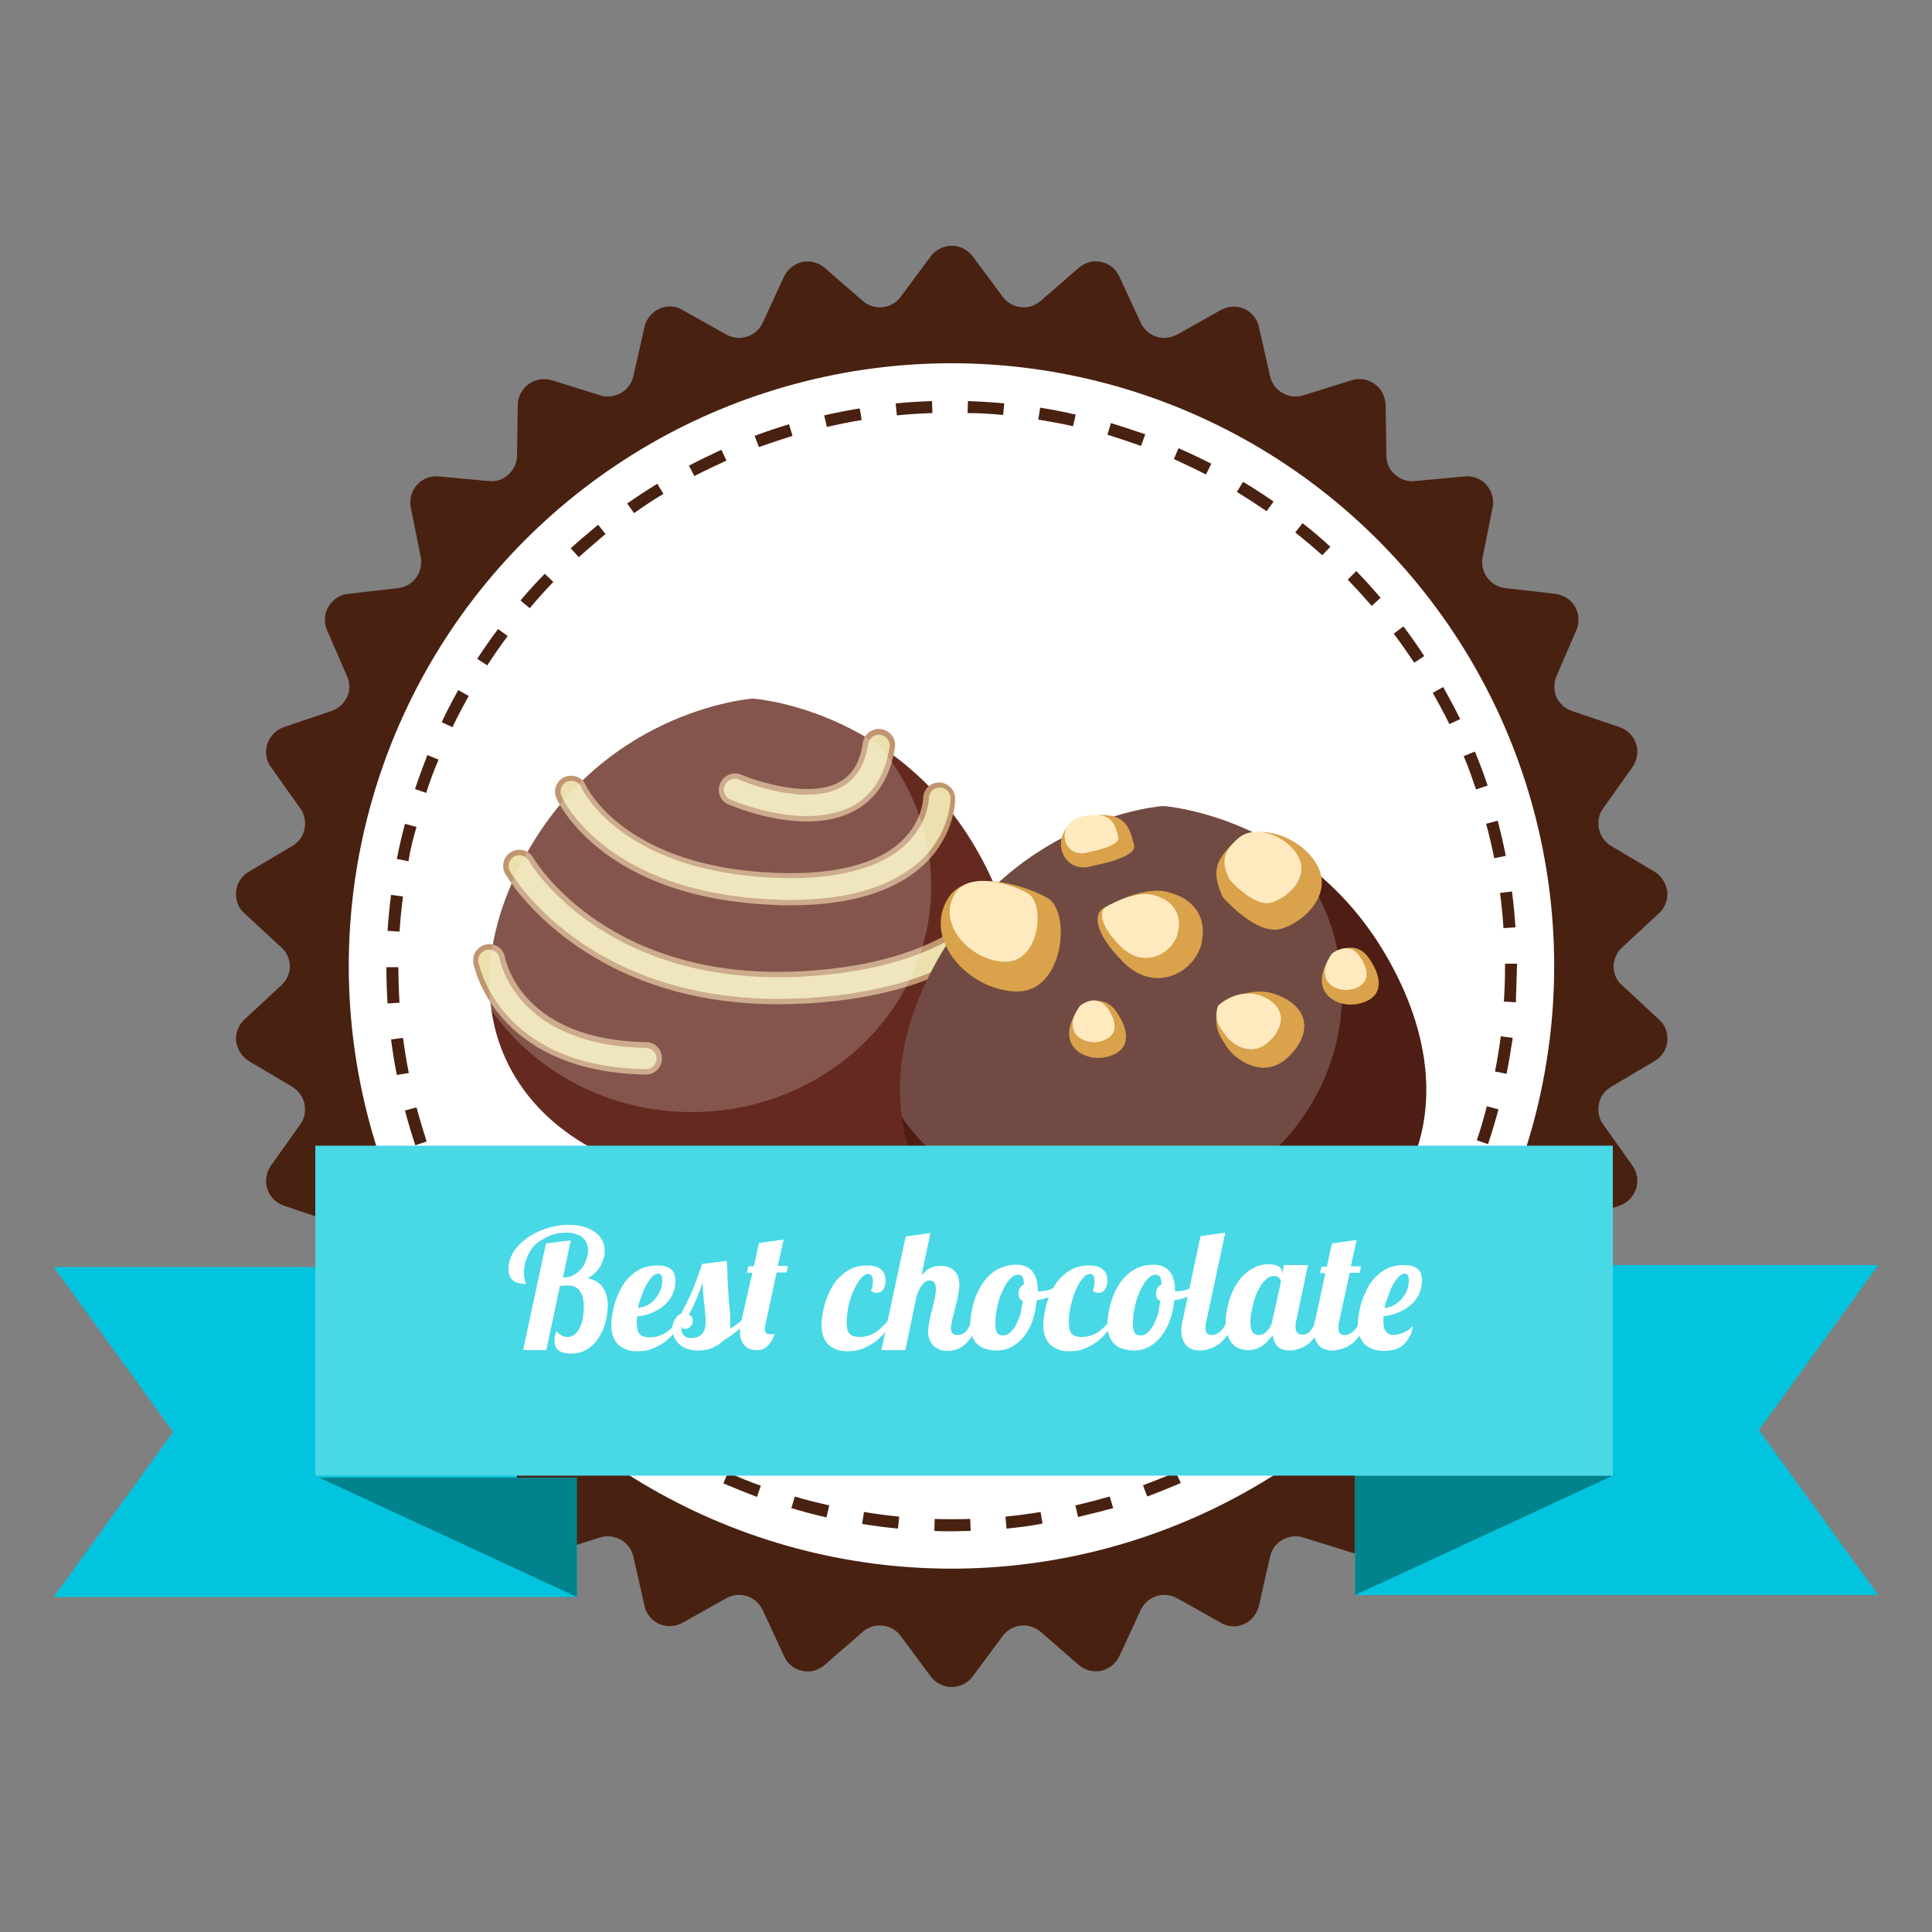 <?xml version="1.0" encoding="utf-8"?>
<!-- Generator: Adobe Illustrator 23.0.3, SVG Export Plug-In . SVG Version: 6.00 Build 0)  -->
<svg version="1.1" id="Layer_1" xmlns="http://www.w3.org/2000/svg" xmlns:xlink="http://www.w3.org/1999/xlink" x="0px" y="0px"
	 viewBox="0 0 500 500" style="enable-background:new 0 0 500 500;" xml:space="preserve">
<rect x="0" y="0" width="500" height="500" fill="#808080" stroke="none"/>
<style type="text/css">
	.st0{fill:#44CEE3;}
	.st1{fill:#FFFFFF;}
	.st2{fill:#F4628F;}
	.st3{fill:#E8EC3A;}
	.st4{fill:#97BB02;}
	.st5{opacity:0.2;}
	.st6{opacity:0.5;}
	.st7{fill:#9470D0;}
	.st8{fill:#F23D7A;}
	.st9{fill:#DA1160;}
	.st10{fill:#B2B1B1;}
	.st11{fill:#E2E1DE;}
	.st12{fill:#6332BA;}
	.st13{fill:#5420AE;}
	.st14{fill:#FFC300;}
	.st15{fill:#DDA507;}
	.st16{fill:#49D8E5;}
	.st17{fill:#64095D;}
	.st18{fill:#490748;}
	.st19{fill:#EA0446;}
	.st20{fill:#EEF443;}
	.st21{fill:#03C4DE;}
	.st22{fill:#492111;}
	.st23{fill:#00838C;}
	.st24{fill:#652A1F;}
	.st25{fill:#C09670;}
	.st26{fill:#EBE0AE;}
	.st27{fill:#4E1E14;}
	.st28{fill:#D9A24B;}
	.st29{fill:#FFEAC0;}
	.st30{fill:#CB2519;}
	.st31{fill:#43CEE3;}
	.st32{fill:#00B8D2;}
	.st33{fill:#FFBD17;}
	.st34{fill:#FFD901;}
	.st35{fill:#5E0084;}
	.st36{fill:#F978A3;}
	.st37{fill:#EC115F;}
	.st38{fill:#FF9900;}
	.st39{fill:#EDB107;}
	.st40{fill:#B90615;}
	.st41{fill:#E1E5D8;}
	.st42{fill:#DD3107;}
	.st43{fill:#CDD905;}
	.st44{fill:#B2B212;}
	.st45{fill:#EB024D;}
</style>
<g>
	<g>
		<polygon class="st21" points="13.9,413.3 149.3,413.3 149.3,327.9 13.9,327.9 44.8,370.6 		"/>
	</g>
	<g>
		<path class="st22" d="M240.9,66.3c1.3-1.7,3.3-2.7,5.4-2.7c2.1,0,4.1,1,5.4,2.7l7.8,10.5c1.1,1.5,2.8,2.5,4.7,2.7
			c1.9,0.2,3.7-0.4,5.1-1.6l9.9-8.6c1.6-1.4,3.8-2,5.8-1.5c2.1,0.4,3.8,1.8,4.7,3.8l5.5,11.9c0.8,1.7,2.2,3,4,3.6
			c1.8,0.6,3.7,0.4,5.4-0.5l11.4-6.4c1.9-1,4.1-1.1,6-0.3c1.9,0.9,3.4,2.6,3.8,4.7l2.9,12.8c0.4,1.8,1.6,3.4,3.2,4.3
			c1.6,0.9,3.6,1.2,5.4,0.6l12.5-3.9c2-0.6,4.2-0.3,6,1c1.7,1.2,2.7,3.2,2.8,5.4l0.2,13.1c0,1.9,0.8,3.7,2.2,4.9
			c1.4,1.3,3.3,1.9,5.1,1.7l13-1.2c2.1-0.2,4.2,0.6,5.6,2.2c1.4,1.6,2,3.7,1.6,5.8l-2.6,12.9c-0.4,1.8,0.1,3.8,1.2,5.3
			c1.1,1.5,2.8,2.5,4.7,2.7l13,1.5c2.1,0.3,4,1.5,5,3.3c1.1,1.8,1.2,4.1,0.4,6l-5.2,12c-0.7,1.7-0.7,3.7,0,5.4c0.8,1.7,2.2,3,4,3.6
			l12.4,4.2c2,0.7,3.6,2.3,4.2,4.3c0.7,2,0.3,4.2-0.9,6l-7.6,10.7c-1.1,1.5-1.5,3.4-1.1,5.3c0.4,1.8,1.5,3.4,3.1,4.4l11.3,6.7
			c1.8,1.1,3,3,3.3,5.1c0.2,2.1-0.6,4.2-2.1,5.6l-9.6,8.9c-1.4,1.3-2.2,3.1-2.2,4.9c0,1.9,0.8,3.7,2.2,4.9l9.6,8.9
			c1.6,1.4,2.3,3.5,2.1,5.6c-0.2,2.1-1.4,4-3.3,5.1l-11.3,6.7c-1.6,1-2.8,2.5-3.1,4.4c-0.4,1.8,0,3.8,1.1,5.3l7.6,10.7
			c1.2,1.7,1.6,3.9,0.9,6c-0.7,2-2.2,3.6-4.2,4.3l-12.4,4.2c-1.8,0.6-3.2,1.9-4,3.6c-0.8,1.7-0.8,3.7,0,5.4l5.2,12
			c0.8,2,0.7,4.2-0.4,6c-1.1,1.8-2.9,3.1-5,3.3l-13,1.5c-1.9,0.2-3.6,1.2-4.7,2.7c-1.1,1.5-1.5,3.4-1.2,5.3l2.6,12.9
			c0.4,2.1-0.2,4.2-1.6,5.8c-1.4,1.6-3.5,2.4-5.6,2.2l-13-1.2c-1.9-0.2-3.7,0.4-5.1,1.7c-1.4,1.3-2.2,3-2.2,4.9l-0.2,13.1
			c0,2.1-1.1,4.1-2.8,5.4c-1.7,1.2-3.9,1.6-6,1l-12.5-3.9c-1.8-0.6-3.7-0.3-5.4,0.6c-1.6,0.9-2.8,2.5-3.2,4.3l-2.9,12.8
			c-0.5,2.1-1.9,3.8-3.8,4.7c-1.9,0.9-4.2,0.8-6-0.3l-11.4-6.4c-1.6-0.9-3.6-1.1-5.4-0.5c-1.8,0.6-3.2,1.9-4,3.6l-5.5,11.9
			c-0.9,1.9-2.6,3.3-4.7,3.8c-2.1,0.4-4.2-0.1-5.8-1.5l-9.9-8.6c-1.4-1.2-3.3-1.8-5.1-1.6c-1.9,0.2-3.6,1.2-4.7,2.7l-7.8,10.5
			c-1.3,1.7-3.3,2.7-5.4,2.7c-2.1,0-4.1-1-5.4-2.7l-7.8-10.5c-1.1-1.5-2.8-2.5-4.7-2.7c-1.9-0.2-3.7,0.4-5.1,1.6l-9.9,8.6
			c-1.6,1.4-3.8,2-5.8,1.5c-2.1-0.4-3.8-1.8-4.7-3.8l-5.5-11.9c-0.8-1.7-2.2-3-4-3.6c-1.8-0.6-3.7-0.4-5.4,0.5l-11.4,6.4
			c-1.9,1-4.1,1.1-6,0.3c-1.9-0.9-3.4-2.6-3.8-4.7l-2.9-12.8c-0.4-1.8-1.6-3.4-3.2-4.3c-1.6-0.9-3.6-1.2-5.4-0.6l-12.5,3.9
			c-2,0.6-4.2,0.3-6-1c-1.7-1.2-2.7-3.2-2.8-5.4l-0.2-13.1c0-1.9-0.8-3.7-2.2-4.9c-1.4-1.3-3.3-1.9-5.1-1.7l-13,1.2
			c-2.1,0.2-4.2-0.6-5.6-2.2c-1.4-1.6-2-3.7-1.6-5.8l2.6-12.9c0.4-1.8-0.1-3.8-1.2-5.3c-1.1-1.5-2.8-2.5-4.7-2.7l-13-1.5
			c-2.1-0.3-4-1.5-5-3.3c-1.1-1.8-1.2-4.1-0.4-6l5.2-12c0.7-1.7,0.7-3.7,0-5.4c-0.8-1.7-2.2-3-4-3.6l-12.4-4.2
			c-2-0.7-3.6-2.3-4.2-4.3c-0.7-2-0.3-4.2,0.9-6l7.6-10.7c1.1-1.5,1.5-3.4,1.1-5.3c-0.4-1.8-1.5-3.4-3.1-4.4l-11.3-6.7
			c-1.8-1.1-3-3-3.3-5.1c-0.2-2.1,0.6-4.2,2.1-5.6l9.6-8.9c1.4-1.3,2.2-3.1,2.2-4.9c0-1.9-0.8-3.7-2.2-4.9l-9.6-8.9
			c-1.6-1.4-2.3-3.5-2.1-5.6c0.2-2.1,1.4-4,3.3-5.1l11.3-6.7c1.6-1,2.8-2.5,3.1-4.4c0.4-1.8,0-3.8-1.1-5.3l-7.6-10.7
			c-1.2-1.7-1.6-3.9-0.9-6c0.7-2,2.2-3.6,4.2-4.3l12.4-4.2c1.8-0.6,3.2-1.9,4-3.6c0.8-1.7,0.8-3.7,0-5.4l-5.2-12
			c-0.8-2-0.7-4.2,0.4-6c1.1-1.8,2.9-3.1,5-3.3l13-1.5c1.9-0.2,3.6-1.2,4.7-2.7c1.1-1.5,1.5-3.4,1.2-5.3l-2.6-12.9
			c-0.4-2.1,0.2-4.2,1.6-5.8c1.4-1.6,3.5-2.4,5.6-2.2l13,1.2c1.9,0.2,3.7-0.4,5.1-1.7c1.4-1.3,2.2-3,2.2-4.9l0.2-13.1
			c0-2.1,1.1-4.1,2.8-5.4c1.7-1.2,3.9-1.6,6-1l12.5,3.9c1.8,0.6,3.7,0.3,5.4-0.6c1.6-0.9,2.8-2.5,3.2-4.3l2.9-12.8
			c0.5-2.1,1.9-3.8,3.8-4.7c1.9-0.9,4.2-0.8,6,0.3l11.4,6.4c1.6,0.9,3.6,1.1,5.4,0.5c1.8-0.6,3.2-1.9,4-3.6l5.5-11.9
			c0.9-1.9,2.6-3.3,4.7-3.8c2.1-0.4,4.2,0.1,5.8,1.5l9.9,8.6c1.4,1.2,3.3,1.8,5.1,1.6c1.9-0.2,3.6-1.2,4.7-2.7L240.9,66.3z"/>
	</g>
	<g>
		<polygon class="st23" points="149.3,413.3 149.3,382.4 82.6,382.4 		"/>
	</g>
	<g>
		
			<ellipse transform="matrix(0.707 -0.707 0.707 0.707 -104.642 247.372)" class="st1" cx="246.3" cy="250" rx="156" ry="156"/>
	</g>
	<g>
		<path class="st22" d="M246.3,396.3c-1.5,0-3,0-4.5-0.1l0.1-3.1c3,0.1,6.1,0.1,9.2,0l0.1,3.1C249.5,396.2,247.9,396.3,246.3,396.3z
			 M232.4,395.6c-3.1-0.3-6.2-0.7-9.3-1.2l0.5-3.1c3,0.5,6.1,0.9,9.1,1.2L232.4,395.6z M260.5,395.6l-0.3-3.1c3-0.3,6.1-0.7,9.1-1.2
			l0.5,3C266.7,394.9,263.6,395.3,260.5,395.6z M213.9,392.7c-3.1-0.7-6.1-1.5-9.1-2.4l0.9-3c2.9,0.9,5.9,1.6,8.9,2.3L213.9,392.7z
			 M279,392.6l-0.7-3c3-0.7,6-1.5,8.9-2.3l0.9,3C285.1,391.1,282,391.9,279,392.6z M195.9,387.4c-2.9-1.1-5.9-2.3-8.7-3.5l1.2-2.8
			c2.8,1.2,5.6,2.4,8.5,3.4L195.9,387.4z M296.9,387.3l-1.1-2.9c2.9-1.1,5.7-2.2,8.5-3.4l1.3,2.8C302.8,385,299.8,386.2,296.9,387.3
			z M178.8,379.8c-2.8-1.4-5.5-3-8.2-4.6l1.6-2.6c2.6,1.6,5.3,3.1,8,4.5L178.8,379.8z M314,379.7l-1.4-2.7c2.7-1.4,5.4-2.9,8-4.5
			l1.6,2.6C319.5,376.7,316.8,378.2,314,379.7z M162.7,370.1c-2.5-1.8-5.1-3.7-7.5-5.6l1.9-2.4c2.4,1.9,4.9,3.7,7.4,5.5L162.7,370.1
			z M330,369.9l-1.8-2.5c2.5-1.7,5-3.6,7.3-5.5l1.9,2.4C335.1,366.3,332.5,368.2,330,369.9z M148.1,358.4c-2.3-2.1-4.6-4.3-6.7-6.5
			l2.2-2.2c2.1,2.2,4.3,4.3,6.6,6.4L148.1,358.4z M344.6,358.3l-2.1-2.3c2.3-2.1,4.5-4.2,6.6-6.4l2.2,2.1
			C349.2,354,346.9,356.2,344.6,358.3z M135,345c-2-2.4-4-4.8-5.9-7.3l2.5-1.9c1.8,2.4,3.8,4.8,5.7,7.2L135,345z M357.7,344.8
			l-2.4-2c2-2.3,3.9-4.7,5.7-7.2l2.5,1.9C361.7,340,359.7,342.4,357.7,344.8z M123.8,330c-1.7-2.6-3.3-5.3-4.9-8l2.7-1.5
			c1.5,2.6,3.1,5.3,4.8,7.8L123.8,330z M368.9,329.8l-2.6-1.7c1.7-2.6,3.3-5.2,4.8-7.8l2.7,1.5C372.2,324.5,370.6,327.2,368.9,329.8
			z M114.6,313.7c-1.4-2.8-2.6-5.7-3.8-8.5l2.9-1.2c1.1,2.8,2.4,5.6,3.7,8.4L114.6,313.7z M378.1,313.5l-2.8-1.3
			c1.3-2.8,2.6-5.6,3.7-8.4l2.9,1.2C380.7,307.8,379.5,310.6,378.1,313.5z M107.5,296.4c-1-2.9-1.9-6-2.7-9l3-0.8
			c0.8,3,1.7,5.9,2.6,8.8L107.5,296.4z M385.1,296.1l-2.9-1c1-2.9,1.8-5.8,2.6-8.8l3,0.8C387,290.1,386.1,293.1,385.1,296.1z
			 M102.7,278.2c-0.6-3-1.1-6.1-1.5-9.2l3.1-0.4c0.4,3,0.9,6.1,1.5,9.1L102.7,278.2z M389.9,277.9l-3-0.6c0.6-3,1.1-6,1.5-9.1
			l3.1,0.4C391,271.8,390.5,274.9,389.9,277.9z M100.3,259.7c-0.2-3.1-0.3-6.2-0.3-9.4l3.1,0c0,3.1,0.1,6.1,0.3,9.2L100.3,259.7z
			 M392.3,259.4l-3.1-0.2c0.2-3,0.3-6.1,0.3-9.2l0-0.6l3.1,0l0,0.6C392.5,253.1,392.4,256.3,392.3,259.4z M103.4,241.1l-3.1-0.2
			c0.2-3.1,0.5-6.2,0.9-9.3l3.1,0.4C103.9,235,103.6,238.1,103.4,241.1z M389.1,240.2c-0.2-3.1-0.5-6.1-0.9-9.1l3.1-0.4
			c0.4,3.1,0.7,6.2,0.9,9.3L389.1,240.2z M105.7,222.9l-3-0.6c0.6-3.1,1.3-6.1,2.1-9.1l3,0.8C106.9,216.9,106.2,219.9,105.7,222.9z
			 M386.7,222.1c-0.6-3-1.3-6-2.1-8.9l3-0.8c0.8,3,1.5,6.1,2.1,9.1L386.7,222.1z M110.3,205.2l-2.9-1c1-3,2.1-5.9,3.2-8.8l2.9,1.2
			C112.3,199.4,111.2,202.3,110.3,205.2z M382,204.3c-1-2.9-2-5.8-3.2-8.6l2.9-1.2c1.2,2.9,2.3,5.8,3.3,8.8L382,204.3z M117.1,188.2
			l-2.8-1.3c1.3-2.8,2.8-5.6,4.3-8.3l2.7,1.5C119.9,182.7,118.4,185.4,117.1,188.2z M375.1,187.4c-1.3-2.7-2.8-5.4-4.3-8.1l2.7-1.5
			c1.5,2.7,3,5.5,4.4,8.3L375.1,187.4z M126.1,172.2l-2.6-1.7c1.7-2.6,3.5-5.2,5.4-7.7l2.5,1.8C129.5,167.1,127.8,169.6,126.1,172.2
			z M366,171.5c-1.7-2.5-3.4-5-5.3-7.5l2.5-1.9c1.9,2.5,3.7,5.1,5.4,7.7L366,171.5z M137.1,157.4l-2.4-2c2-2.4,4.1-4.7,6.3-6.9
			l2.2,2.1C141.1,152.8,139,155.1,137.1,157.4z M355,156.8c-2-2.3-4.1-4.6-6.2-6.8l2.2-2.2c2.2,2.2,4.3,4.6,6.3,6.9L355,156.8z
			 M149.8,144.2l-2.1-2.3c2.3-2.1,4.7-4.1,7.1-6.1l1.9,2.4C154.4,140.2,152,142.2,149.8,144.2z M342.2,143.7c-2.2-2-4.6-4-7-5.9
			l1.9-2.4c2.5,1.9,4.9,4,7.2,6.1L342.2,143.7z M164.1,132.8l-1.8-2.5c2.6-1.8,5.2-3.5,7.8-5.1l1.6,2.6
			C169.2,129.3,166.6,131,164.1,132.8z M327.8,132.3c-2.5-1.7-5.1-3.4-7.7-5l1.6-2.6c2.7,1.6,5.3,3.3,7.9,5.1L327.8,132.3z
			 M179.7,123.2l-1.4-2.7c2.7-1.4,5.6-2.8,8.4-4.1l1.3,2.8C185.2,120.5,182.4,121.8,179.7,123.2z M312.1,122.8
			c-2.7-1.4-5.5-2.7-8.3-4l1.2-2.8c2.8,1.2,5.7,2.6,8.5,4L312.1,122.8z M196.4,115.7l-1.1-2.9c2.9-1.1,5.9-2.1,8.9-3l0.9,3
			C202.2,113.7,199.3,114.7,196.4,115.7z M295.3,115.4c-2.9-1-5.8-2-8.7-2.9l0.9-3c3,0.9,6,1.9,8.9,2.9L295.3,115.4z M214,110.5
			l-0.7-3c3-0.7,6.1-1.3,9.2-1.8l0.5,3C220,109.2,217,109.8,214,110.5z M277.7,110.3c-3-0.7-6-1.2-9-1.7l0.5-3.1
			c3.1,0.5,6.2,1.1,9.2,1.8L277.7,110.3z M232.1,107.5l-0.3-3.1c3.1-0.3,6.2-0.5,9.4-0.6l0.1,3.1C238.2,107,235.1,107.2,232.1,107.5
			z M259.6,107.4c-3-0.3-6.1-0.5-9.2-0.5l0.1-3.1c3.1,0.1,6.2,0.3,9.4,0.6L259.6,107.4z"/>
	</g>
	<g>
		<polygon class="st21" points="486.1,412.8 350.7,412.8 350.7,327.4 486.1,327.4 455.2,370.1 		"/>
	</g>
	<g>
		<polygon class="st23" points="350.7,412.8 350.7,381.9 417.4,381.9 		"/>
	</g>
	<g>
		<g>
			<g>
				<g>
					<path class="st24" d="M256.3,226.7c-20.2-43.2-61.5-45.9-61.5-45.9s-41.3,2.8-61.5,45.9c-20.2,43.2,7.3,79.9,61.5,79.9
						C248.9,306.6,276.5,269.9,256.3,226.7z"/>
				</g>
			</g>
			<g>
				<g>
					<g>
						<path class="st25" d="M208.8,212.6c-10.1,0-19.7-4.2-20.3-4.4c-2.1-0.9-3.1-3.4-2.1-5.5c0.9-2.1,3.4-3.1,5.5-2.2
							c4.5,1.9,17.7,6.1,25.3,1.9c3.4-1.8,5.4-5.2,6.1-10.2c0.4-2.3,2.5-3.9,4.8-3.5c2.3,0.4,3.9,2.5,3.5,4.8
							c-1.2,7.7-4.7,13.2-10.4,16.3C217.3,211.9,213,212.6,208.8,212.6z"/>
					</g>
				</g>
				<g>
					<g>
						<path class="st26" d="M208.7,211.2c-9.8,0-19.2-4.1-19.7-4.3c-1.4-0.6-2.1-2.3-1.4-3.7c0.6-1.4,2.3-2.1,3.7-1.4
							c0.2,0.1,16.7,7.2,26.5,1.9c3.8-2.1,6-5.7,6.9-11.2c0.2-1.5,1.6-2.6,3.2-2.3c1.5,0.2,2.6,1.7,2.3,3.2
							c-1.1,7.2-4.4,12.4-9.7,15.3C216.9,210.5,212.8,211.2,208.7,211.2z"/>
					</g>
				</g>
			</g>
			<g>
				<g>
					<g>
						<path class="st25" d="M204.5,234.3c-1.3,0-2.5,0-3.8-0.1c-44.7-1.6-56.2-26.5-56.7-27.6c-0.9-2.1,0-4.6,2.1-5.5
							c2.1-0.9,4.6,0,5.5,2.1c0.4,0.9,10.4,21.3,49.4,22.7c15.1,0.6,26.4-2.4,32.6-8.5c5.2-5.1,5.3-10.7,5.3-10.7
							c0-2.3,1.8-4.2,4.1-4.2c0,0,0,0,0,0c2.3,0,4.2,1.9,4.2,4.2c0,0.4,0,9.2-7.8,16.8C232,230.6,220.3,234.3,204.5,234.3z"/>
					</g>
				</g>
				<g>
					<g>
						<path class="st26" d="M204.6,232.9c-1.2,0-2.5,0-3.8-0.1c-43.8-1.6-55-25.7-55.5-26.8c-0.6-1.4,0-3.1,1.4-3.7
							c1.4-0.6,3.1,0,3.7,1.4c0.4,0.9,10.6,22,50.6,23.5c15.4,0.6,27.1-2.5,33.7-8.9c5.6-5.5,5.7-11.7,5.7-11.7
							c0-1.5,1.2-2.8,2.8-2.8c0,0,0,0,0,0c1.5,0,2.8,1.2,2.8,2.8c0,0.3,0,8.6-7.4,15.8C231.3,229.3,219.9,232.9,204.6,232.9z"/>
					</g>
				</g>
			</g>
			<g>
				<g>
					<g>
						<path class="st25" d="M201.4,259.9c-50.3,0-69.8-32.2-70.6-33.7c-1.2-2-0.5-4.6,1.5-5.7c2-1.2,4.6-0.5,5.7,1.5
							c0.8,1.3,19.8,32.4,70.4,29.3c37.6-2.3,47.2-18.4,47.3-18.6c1.1-2,3.6-2.8,5.7-1.7c2,1.1,2.8,3.6,1.7,5.7
							c-0.4,0.8-11.3,20.4-54.2,23C206.4,259.8,203.9,259.9,201.4,259.9z"/>
					</g>
				</g>
				<g>
					<g>
						<path class="st26" d="M201.4,258.5c-49.6,0-68.6-31.6-69.4-33c-0.8-1.3-0.3-3,1-3.8c1.3-0.8,3-0.3,3.8,1
							c0.8,1.4,20.2,33.1,71.7,30c39-2.4,48.3-19.1,48.4-19.3c0.7-1.4,2.4-1.9,3.8-1.2c1.4,0.7,1.9,2.4,1.2,3.8
							c-0.4,0.8-11,19.7-53,22.3C206.4,258.4,203.9,258.5,201.4,258.5z"/>
					</g>
				</g>
			</g>
			<g>
				<g>
					<g>
						<path class="st25" d="M167.2,278.1C167.2,278.1,167.1,278.1,167.2,278.1c-39.5-0.7-44.7-28.6-44.7-28.9
							c-0.4-2.3,1.2-4.4,3.4-4.8c2.3-0.4,4.4,1.1,4.8,3.4c0.2,0.9,4.4,21.4,36.5,21.9c2.3,0,4.2,1.9,4.1,4.3
							C171.3,276.2,169.5,278.1,167.2,278.1z"/>
					</g>
				</g>
				<g>
					<g>
						<path class="st26" d="M167.2,276.7C167.2,276.7,167.1,276.7,167.2,276.7c-38.4-0.6-43.3-27.5-43.4-27.7
							c-0.3-1.5,0.8-3,2.3-3.2c1.5-0.3,3,0.8,3.2,2.3c0.2,0.9,4.4,22.5,37.9,23.1c1.5,0,2.8,1.3,2.7,2.8
							C169.9,275.4,168.7,276.7,167.2,276.7z"/>
					</g>
				</g>
			</g>
		</g>
		<g class="st5">
			<g>
				<path class="st1" d="M194.7,180.8c0,0-41.3,2.8-61.5,45.9c-5.8,12.3-7.6,24.1-6.1,34.6c11.1,15.9,30.2,26.5,51.9,26.5
					c34.2,0,62-26.2,62-58.5c0-13.8-5.1-26.4-13.5-36.4C210.6,181.9,194.7,180.8,194.7,180.8z"/>
			</g>
		</g>
	</g>
	<g>
		<g>
			<g>
				<path class="st27" d="M362.5,254.5c-20.2-43.2-61.5-45.9-61.5-45.9s-41.3,2.8-61.5,45.9c-20.2,43.2,7.3,79.9,61.5,79.9
					C355.2,334.4,382.7,297.7,362.5,254.5z"/>
			</g>
		</g>
		<g class="st5">
			<g>
				<path class="st1" d="M301,208.6c0,0-41.3,2.8-61.5,45.9c-5.8,12.3-7.6,24.1-6.1,34.6c11.1,15.9,30.2,26.5,51.9,26.5
					c34.2,0,62-26.2,62-58.5c0-13.8-5.1-26.4-13.5-36.4C316.8,209.7,301,208.6,301,208.6z"/>
			</g>
		</g>
		<g>
			<g>
				<path class="st28" d="M245.4,232.4c4.9-7.8,19.5-3.5,25.7,0c6.2,3.5,4.3,24.6-8.2,24.2C250.4,256.2,238.7,242.9,245.4,232.4z"/>
			</g>
		</g>
		<g>
			<g>
				<path class="st28" d="M283.1,224c0,0,11.3-2,10.4-5.3c-1-3.3-1.4-9.4-12.1-7.4C270.6,213.3,273.7,227.2,283.1,224z"/>
			</g>
		</g>
		<g>
			<g>
				<path class="st28" d="M344.6,247.1c0,0,5.8-4.7,9.7,0.9c3.9,5.6,3.4,10.3-2.4,11.7C346.1,261.2,337.9,256.7,344.6,247.1z"/>
			</g>
		</g>
		<g>
			<g>
				<path class="st28" d="M315.3,261c0,0,7.2-7,15.8-3.3c8.7,3.7,7.9,11,1.7,16.4c-6.3,5.3-13.3-0.2-15.1-2.9
					C315.8,268.3,313.8,265.9,315.3,261z"/>
			</g>
		</g>
		<g>
			<g>
				<path class="st28" d="M316.4,232.1c0,0,8.9,10.4,15.4,8.2c6.4-2.1,12.9-9.1,9.2-16.2c-3.7-7.1-15.2-11.9-21.3-6.4
					C313.5,223.3,314.1,226.7,316.4,232.1z"/>
			</g>
		</g>
		<g>
			<g>
				<path class="st28" d="M285.6,235c0,0,9.7-5.8,16.4-4.2c6.7,1.6,10.6,6.3,8.9,13.5c-1.7,7.2-11.9,13.1-20.2,4.7
					C282.3,240.6,283.5,236.1,285.6,235z"/>
			</g>
		</g>
		<g>
			<g>
				<path class="st28" d="M279.2,260.9c0,0,5.8-4.7,9.7,0.9c3.9,5.6,3.4,10.3-2.4,11.7C280.7,275,272.5,270.5,279.2,260.9z"/>
			</g>
		</g>
		<g>
			<g>
				<path class="st29" d="M247.2,231.2c3.6-5.7,14.3-2.6,18.8,0c4.6,2.6,3.1,18-6,17.7C250.9,248.6,242.3,238.9,247.2,231.2z"/>
			</g>
		</g>
		<g>
			<g>
				<path class="st29" d="M281.8,220.5c0,0,8.3-1.4,7.6-3.9c-0.7-2.4-1-6.9-8.9-5.4C272.6,212.6,274.9,222.8,281.8,220.5z"/>
			</g>
		</g>
		<g>
			<g>
				<path class="st29" d="M344.7,246.8c0,0,4.2-3.5,7.1,0.6c2.9,4.1,2.5,7.5-1.8,8.6C345.8,257.1,339.8,253.8,344.7,246.8z"/>
			</g>
		</g>
		<g>
			<g>
				<path class="st29" d="M315.2,260.3c0,0,5.2-5.1,11.6-2.4c6.3,2.7,5.8,8.1,1.2,12c-4.6,3.9-9.7-0.1-11-2.2
					C315.6,265.7,314.1,264,315.2,260.3z"/>
			</g>
		</g>
		<g>
			<g>
				<path class="st29" d="M318.1,227.5c0,0,6.5,7.6,11.2,6c4.7-1.6,9.4-6.7,6.7-11.8c-2.7-5.2-11.1-8.7-15.6-4.7
					C315.9,221,316.4,223.5,318.1,227.5z"/>
			</g>
		</g>
		<g>
			<g>
				<path class="st29" d="M286.3,234.7c0,0,7.1-4.3,12-3.1c4.9,1.2,7.8,4.6,6.5,9.9c-1.3,5.3-8.7,9.5-14.8,3.4
					C283.9,238.8,284.8,235.5,286.3,234.7z"/>
			</g>
		</g>
		<g>
			<g>
				<path class="st29" d="M279.5,260.3c0,0,4.2-3.5,7.1,0.6c2.9,4.1,2.5,7.5-1.8,8.6C280.5,270.6,274.5,267.3,279.5,260.3z"/>
			</g>
		</g>
	</g>
	<g>
		<rect x="81.6" y="296.5" class="st16" width="335.8" height="85.4"/>
	</g>
	<g>
		<path class="st1" d="M135.4,349.3l5.9-27.5l6.4-0.8l-2,9.6h0.3c0.9,0,1.7-0.2,2.4-0.6c0.8-0.4,1.4-1,2-1.6c0.6-0.7,1-1.4,1.3-2.3
			c0.3-0.8,0.5-1.7,0.5-2.5c0-0.6-0.1-1.2-0.3-1.7c-0.2-0.6-0.5-1.1-1-1.5c-0.4-0.4-1-0.8-1.8-1c-0.7-0.3-1.6-0.4-2.6-0.4
			c-0.8,0-1.7,0.1-2.6,0.3c-0.9,0.2-1.7,0.5-2.5,0.9c-0.8,0.4-1.5,0.9-2.3,1.4c-0.7,0.6-1.3,1.3-1.8,2c-0.5,0.8-0.9,1.7-1.2,2.6
			c-0.3,1-0.5,2.1-0.5,3.2c0,0.5,0,1,0.1,1.3c0.1,0.3,0.1,0.6,0.2,0.8c0.1,0.2,0.1,0.4,0.2,0.5c0.1,0.1,0.1,0.2,0.1,0.3
			c-1.5,0-2.6-0.3-3.4-0.9c-0.8-0.6-1.2-1.6-1.2-3.1c0-1,0.2-2,0.6-2.9c0.4-1,0.9-1.9,1.7-2.7c0.7-0.9,1.6-1.6,2.5-2.3
			c1-0.7,2-1.3,3.2-1.8c1.2-0.5,2.4-0.9,3.7-1.2c1.3-0.3,2.6-0.4,4-0.4c1.6,0,3,0.2,4.1,0.6c1.2,0.4,2.1,0.9,2.9,1.5
			c0.8,0.6,1.3,1.4,1.7,2.2c0.4,0.8,0.5,1.7,0.5,2.6c0,0.6-0.1,1.3-0.3,1.9c-0.2,0.6-0.5,1.3-0.8,1.9c-0.4,0.6-0.8,1.1-1.4,1.7
			c-0.5,0.5-1.2,1-1.9,1.4c0.9,0.2,1.7,0.5,2.4,0.9c0.6,0.4,1.2,1,1.6,1.6c0.4,0.6,0.7,1.3,0.9,2.1c0.2,0.8,0.3,1.5,0.3,2.4
			c0,0.7-0.1,1.5-0.2,2.4c-0.1,0.9-0.4,1.8-0.6,2.7c-0.3,0.9-0.7,1.8-1.2,2.7c-0.5,0.9-1.1,1.7-1.8,2.4c-0.7,0.7-1.5,1.2-2.5,1.7
			c-0.9,0.4-2,0.6-3.2,0.6c-0.5,0-1,0-1.5-0.1c-0.5-0.1-1-0.2-1.4-0.5c-0.4-0.2-0.8-0.6-1-1c-0.3-0.4-0.4-1-0.4-1.6
			c0-0.4,0-0.8,0.1-1.2c0.1-0.4,0.2-0.9,0.4-1.4c0.5,0.6,1.1,1,1.5,1.2c0.4,0.2,0.9,0.3,1.4,0.3c0.8,0,1.5-0.3,2-0.8
			c0.5-0.5,1-1.1,1.3-1.9c0.3-0.8,0.6-1.6,0.7-2.5c0.1-0.9,0.2-1.8,0.2-2.6c0-0.7-0.1-1.5-0.2-2.1c-0.1-0.7-0.4-1.3-0.7-1.8
			c-0.3-0.5-0.7-0.9-1.3-1.2c-0.5-0.3-1.2-0.4-2-0.4c-0.2,0-0.5,0-0.8,0c-0.4,0-0.8,0.1-1.2,0.1l-3.5,16.6H135.4z"/>
		<path class="st1" d="M176.9,341.6c-0.6,1-1.3,2-2.1,3c-0.8,1-1.7,1.8-2.6,2.6c-1,0.7-2.1,1.3-3.3,1.8c-1.2,0.5-2.5,0.7-3.9,0.7
			c-1,0-2-0.1-2.8-0.4c-0.8-0.3-1.5-0.7-2.1-1.2c-0.6-0.5-1-1.3-1.4-2.1c-0.3-0.9-0.5-1.9-0.5-3.1c0-0.8,0.1-1.8,0.3-2.9
			c0.2-1.1,0.4-2.2,0.8-3.3c0.4-1.1,0.9-2.3,1.5-3.4c0.6-1.1,1.3-2.1,2.2-2.9c0.9-0.9,1.9-1.6,3-2.1c1.2-0.5,2.5-0.8,4-0.8
			c1,0,1.8,0.1,2.4,0.3c0.6,0.2,1.1,0.5,1.5,0.9c0.4,0.4,0.6,0.8,0.7,1.3c0.1,0.5,0.2,1,0.2,1.6c0,1.3-0.3,2.4-0.8,3.5
			c-0.5,1.1-1.3,2-2.2,2.8c-0.9,0.8-2,1.4-3.2,1.9c-1.2,0.5-2.4,0.8-3.7,0.9c0,0.3-0.1,0.6-0.1,0.9c0,0.3,0,0.6,0,0.8
			c0,0.7,0.1,1.3,0.2,1.8c0.1,0.5,0.3,0.8,0.6,1.1c0.3,0.3,0.6,0.5,1,0.6c0.4,0.1,0.8,0.2,1.4,0.2c0.9,0,1.6-0.1,2.3-0.3
			c0.7-0.2,1.3-0.5,2-0.9c0.6-0.4,1.2-0.9,1.7-1.4c0.5-0.5,1.1-1.1,1.6-1.7H176.9z M165.1,338.5c0.8-0.1,1.6-0.3,2.4-0.7
			c0.8-0.4,1.4-0.9,2-1.6c0.6-0.7,1-1.4,1.4-2.2c0.3-0.8,0.5-1.7,0.5-2.6c0-0.5-0.1-1-0.2-1.3c-0.2-0.3-0.4-0.5-0.8-0.5
			c-0.5,0-1.1,0.3-1.6,0.8c-0.5,0.5-1,1.2-1.5,2.1c-0.5,0.8-0.9,1.8-1.2,2.9C165.6,336.4,165.3,337.5,165.1,338.5z"/>
		<path class="st1" d="M193.7,341.6c-1.1,1.3-2.3,2.4-3.4,3.2c-1.1,0.9-2.2,1.6-3.2,2.2c-0.4,0.5-1,0.9-1.5,1.2
			c-0.6,0.3-1.1,0.6-1.7,0.8c-0.6,0.2-1.2,0.4-1.8,0.4c-0.6,0.1-1.2,0.1-1.7,0.1c-1.1,0-2-0.2-2.8-0.5c-0.8-0.3-1.5-0.8-2-1.3
			c-0.5-0.5-0.9-1.1-1.2-1.8c-0.2-0.7-0.4-1.3-0.4-2c0-0.5,0.1-1,0.2-1.4c0.1-0.4,0.3-0.8,0.5-1.1c0.2-0.3,0.5-0.6,0.7-0.9
			c0.3-0.2,0.6-0.4,0.9-0.6c1.2-2.2,2.2-4.3,3.1-6.4c0.8-2.1,1.6-4.2,2.3-6.4l6.4-0.8c0.1,1.9,0.2,3.5,0.2,4.9
			c0.1,1.4,0.2,2.6,0.2,3.6c0.1,1,0.1,1.9,0.2,2.6c0.1,0.7,0.1,1.3,0.2,1.9c0,0.5,0.1,1,0.1,1.5c0,0.4,0,0.9,0,1.4
			c0,0.3,0,0.6,0,0.9c0,0.3-0.1,0.5-0.1,0.8c0.6-0.4,1.2-0.7,1.7-1.1c0.5-0.4,1-0.7,1.4-1.1H193.7z M176.3,343.2
			c0,1,0.2,1.8,0.6,2.3c0.4,0.5,1.1,0.8,2,0.8c0.5,0,0.9-0.1,1.4-0.2c0.4-0.1,0.9-0.4,1.2-0.7c0.4-0.3,0.6-0.7,0.8-1.2
			c0.2-0.5,0.3-1.1,0.3-1.9c0-0.4,0-0.7,0-1.1c0-0.3,0-0.7-0.1-1.1c0-0.4-0.1-0.8-0.1-1.3c0-0.5-0.1-1-0.2-1.7
			c-0.1-0.6-0.1-1.4-0.2-2.2c-0.1-0.8-0.1-1.8-0.2-2.9c-0.4,1.4-1,2.8-1.5,4.1c-0.6,1.3-1.2,2.7-2,4.1c0.3,0.2,0.5,0.3,0.7,0.6
			c0.2,0.2,0.3,0.5,0.3,0.9c0,0.3,0,0.5-0.1,0.8c-0.1,0.3-0.2,0.5-0.4,0.7c-0.2,0.2-0.4,0.4-0.6,0.5c-0.2,0.1-0.5,0.2-0.8,0.2
			c-0.2,0-0.5,0-0.7-0.1C176.6,343.5,176.4,343.4,176.3,343.2z"/>
		<path class="st1" d="M194.7,329.4h-1.4l0.4-1.7h1.4l1.3-6l6.4-0.9c-0.1,0.3-0.1,0.6-0.2,0.9c-0.1,0.3-0.1,0.7-0.2,1
			c-0.2,0.6-0.3,1.3-0.5,2.2c-0.2,0.8-0.4,1.7-0.6,2.7h2.6l-0.3,1.7h-2.6l-2.8,13c-0.1,0.3-0.1,0.6-0.2,0.8c0,0.3-0.1,0.5-0.1,0.7
			c0,0.4,0.1,0.8,0.3,1.1c0.2,0.3,0.6,0.4,1.2,0.4c0.2,0,0.3,0,0.5,0c0.2,0,0.4,0,0.6-0.1c-0.3,0.9-0.7,1.7-1.1,2.2
			c-0.4,0.6-0.8,1-1.2,1.3c-0.4,0.3-0.8,0.5-1.2,0.6c-0.4,0.1-0.8,0.1-1.2,0.1c-0.8,0-1.4-0.1-2-0.4c-0.5-0.2-1-0.6-1.3-1
			c-0.3-0.4-0.6-1-0.8-1.6c-0.2-0.6-0.2-1.2-0.2-1.9c0-0.7,0.1-1.5,0.3-2.3L194.7,329.4z"/>
		<path class="st1" d="M231.3,341.6c-0.6,1-1.3,2-2.1,3c-0.8,1-1.7,1.8-2.6,2.6c-1,0.7-2.1,1.3-3.3,1.8c-1.2,0.5-2.5,0.7-3.9,0.7
			c-1,0-2-0.1-2.8-0.4c-0.8-0.3-1.5-0.7-2.1-1.2c-0.6-0.5-1-1.3-1.4-2.1c-0.3-0.9-0.5-1.9-0.5-3.1c0-0.8,0.1-1.8,0.3-2.9
			c0.2-1.1,0.4-2.2,0.8-3.3c0.4-1.1,0.9-2.3,1.5-3.4c0.6-1.1,1.3-2.1,2.2-2.9c0.9-0.9,1.9-1.6,3-2.1c1.1-0.5,2.4-0.8,3.9-0.8
			c1,0,1.7,0.1,2.4,0.3c0.6,0.2,1.1,0.5,1.5,0.9c0.4,0.4,0.6,0.8,0.8,1.3c0.1,0.5,0.2,1,0.2,1.4c0,0.5-0.1,1-0.2,1.4
			c-0.1,0.4-0.3,0.7-0.5,1c-0.2,0.3-0.5,0.5-0.7,0.6c-0.3,0.1-0.6,0.2-0.9,0.2c-0.5,0-1-0.2-1.5-0.5c0.4-0.9,0.5-1.8,0.5-2.6
			c0-0.5-0.1-1-0.3-1.3c-0.2-0.3-0.5-0.5-0.9-0.5c-0.4,0-0.9,0.2-1.4,0.6c-0.4,0.4-0.9,1-1.3,1.6c-0.4,0.7-0.8,1.4-1.2,2.3
			c-0.4,0.9-0.7,1.8-0.9,2.7c-0.3,0.9-0.5,1.9-0.6,2.8c-0.1,0.9-0.2,1.8-0.2,2.6c0,0.7,0.1,1.3,0.2,1.8c0.1,0.5,0.3,0.8,0.6,1.1
			c0.3,0.3,0.6,0.5,1,0.6c0.4,0.1,0.8,0.2,1.4,0.2c0.9,0,1.6-0.1,2.3-0.3c0.7-0.2,1.3-0.5,2-0.9c0.6-0.4,1.2-0.9,1.7-1.4
			c0.5-0.5,1.1-1.1,1.6-1.7H231.3z"/>
		<path class="st1" d="M253.5,341.6c-0.6,1.8-1.3,3.2-2,4.2c-0.7,1.1-1.4,1.9-2.1,2.4c-0.7,0.6-1.4,0.9-2.1,1.1
			c-0.7,0.2-1.3,0.3-1.9,0.3c-1,0-1.8-0.1-2.4-0.4c-0.6-0.3-1.2-0.6-1.6-1.1c-0.4-0.5-0.7-1-0.9-1.6c-0.2-0.6-0.3-1.2-0.3-1.8
			c0-0.7,0.1-1.6,0.3-2.6c0.2-1,0.4-2,0.7-3c0.2-1,0.5-2,0.7-3c0.2-1,0.3-1.8,0.3-2.5c0-1.5-0.5-2.2-1.6-2.2c-0.4,0-0.8,0.1-1.1,0.3
			c-0.3,0.2-0.6,0.5-0.9,0.9s-0.5,0.8-0.8,1.3c-0.2,0.5-0.4,1-0.6,1.6l-2.9,13.9h-6.2l6.3-29.4l6.4-0.9l-2.3,10.9
			c0.5-0.5,0.9-0.9,1.4-1.3c0.5-0.3,0.9-0.6,1.3-0.7c0.4-0.2,0.8-0.3,1.2-0.3c0.4-0.1,0.7-0.1,1.1-0.1c0.7,0,1.3,0.1,1.9,0.3
			c0.6,0.2,1.1,0.5,1.5,0.9c0.4,0.4,0.8,0.9,1,1.5c0.2,0.6,0.4,1.4,0.4,2.2c0,0.6-0.1,1.2-0.2,1.9c-0.1,0.7-0.2,1.4-0.4,2
			c-0.2,0.7-0.3,1.4-0.5,2.1c-0.2,0.7-0.3,1.4-0.5,2c-0.2,0.6-0.3,1.2-0.4,1.8c-0.1,0.5-0.2,1-0.2,1.4c0,0.5,0.1,1,0.4,1.3
			c0.2,0.3,0.7,0.5,1.4,0.5c0.5,0,0.9-0.1,1.2-0.3c0.4-0.2,0.7-0.4,1-0.8c0.3-0.3,0.5-0.7,0.8-1.2c0.2-0.5,0.5-1,0.7-1.6H253.5z"/>
		<path class="st1" d="M276,332.9c-0.8,0.9-1.9,1.6-3.3,2.3c-1.3,0.6-2.8,1.1-4.4,1.3c-0.2,2-0.6,3.8-1.1,5.4
			c-0.6,1.6-1.4,3-2.3,4.1c-0.9,1.1-2,2-3.1,2.6c-1.2,0.6-2.4,0.9-3.8,0.9c-1,0-1.9-0.1-2.8-0.4c-0.9-0.2-1.6-0.6-2.2-1.2
			c-0.6-0.5-1.1-1.2-1.4-2.1c-0.3-0.9-0.5-1.9-0.5-3.2c0-0.8,0.1-1.8,0.3-2.9c0.2-1.1,0.5-2.2,0.8-3.3c0.4-1.1,0.9-2.3,1.5-3.3
			c0.6-1.1,1.4-2.1,2.2-2.9c0.9-0.9,1.9-1.6,3.1-2.1c1.2-0.5,2.5-0.8,4-0.8c3.7,0,5.6,2.3,5.6,6.9v0c0.1,0,0.1,0,0.2,0
			c0.1,0,0.2,0,0.3,0c0.5,0,1.1-0.1,1.6-0.2c0.6-0.1,1.2-0.3,1.8-0.6c0.6-0.2,1.2-0.5,1.7-0.8c0.6-0.3,1.1-0.6,1.5-1L276,332.9z
			 M264.7,336.6c-0.4-0.1-0.8-0.3-0.9-0.7c-0.2-0.3-0.2-0.7-0.2-1.1c0-0.6,0.1-1.1,0.4-1.5c0.2-0.4,0.6-0.7,1-0.9
			c0-0.5-0.1-0.9-0.1-1.2c-0.1-0.3-0.2-0.6-0.3-0.8c-0.1-0.2-0.3-0.3-0.5-0.4c-0.2-0.1-0.4-0.1-0.7-0.1c-0.5,0-1,0.2-1.5,0.6
			c-0.5,0.4-0.9,0.9-1.4,1.6c-0.4,0.7-0.8,1.4-1.2,2.3c-0.4,0.9-0.7,1.7-0.9,2.6c-0.3,0.9-0.4,1.8-0.6,2.7c-0.1,0.9-0.2,1.7-0.2,2.4
			c0,0.7,0,1.3,0.1,1.8c0.1,0.4,0.2,0.8,0.4,1.1c0.2,0.3,0.4,0.4,0.7,0.5c0.3,0.1,0.6,0.1,1,0.1c0.5,0,1-0.2,1.6-0.7
			c0.5-0.5,1-1.1,1.5-1.9c0.4-0.8,0.8-1.8,1.2-2.9C264.3,339.1,264.5,337.9,264.7,336.6z"/>
		<path class="st1" d="M288.7,341.6c-0.6,1-1.3,2-2.1,3c-0.8,1-1.7,1.8-2.6,2.6c-1,0.7-2.1,1.3-3.3,1.8c-1.2,0.5-2.5,0.7-3.9,0.7
			c-1,0-2-0.1-2.8-0.4c-0.8-0.3-1.5-0.7-2.1-1.2s-1-1.3-1.4-2.1c-0.3-0.9-0.5-1.9-0.5-3.1c0-0.8,0.1-1.8,0.3-2.9
			c0.2-1.1,0.4-2.2,0.8-3.3c0.4-1.1,0.9-2.3,1.5-3.4c0.6-1.1,1.3-2.1,2.2-2.9c0.9-0.9,1.9-1.6,3-2.1c1.1-0.5,2.4-0.8,3.9-0.8
			c1,0,1.7,0.1,2.4,0.3c0.6,0.2,1.1,0.5,1.5,0.9c0.4,0.4,0.6,0.8,0.8,1.3c0.1,0.5,0.2,1,0.2,1.4c0,0.5-0.1,1-0.2,1.4
			c-0.1,0.4-0.3,0.7-0.5,1c-0.2,0.3-0.5,0.5-0.7,0.6c-0.3,0.1-0.6,0.2-0.9,0.2c-0.5,0-1-0.2-1.5-0.5c0.4-0.9,0.5-1.8,0.5-2.6
			c0-0.5-0.1-1-0.3-1.3c-0.2-0.3-0.5-0.5-0.9-0.5c-0.4,0-0.9,0.2-1.4,0.6c-0.4,0.4-0.9,1-1.3,1.6c-0.4,0.7-0.8,1.4-1.1,2.3
			c-0.4,0.9-0.7,1.8-0.9,2.7c-0.3,0.9-0.5,1.9-0.6,2.8c-0.2,0.9-0.2,1.8-0.2,2.6c0,0.7,0.1,1.3,0.2,1.8c0.1,0.5,0.3,0.8,0.6,1.1
			c0.3,0.3,0.6,0.5,1,0.6c0.4,0.1,0.8,0.2,1.4,0.2c0.9,0,1.6-0.1,2.3-0.3c0.7-0.2,1.3-0.5,2-0.9c0.6-0.4,1.2-0.9,1.7-1.4
			c0.5-0.5,1.1-1.1,1.6-1.7H288.7z"/>
		<path class="st1" d="M311.6,332.9c-0.8,0.9-1.9,1.6-3.3,2.3c-1.3,0.6-2.8,1.1-4.4,1.3c-0.2,2-0.6,3.8-1.2,5.4
			c-0.6,1.6-1.4,3-2.3,4.1c-0.9,1.1-2,2-3.1,2.6c-1.2,0.6-2.4,0.9-3.8,0.9c-1,0-1.9-0.1-2.8-0.4c-0.9-0.2-1.6-0.6-2.2-1.2
			c-0.6-0.5-1.1-1.2-1.4-2.1c-0.3-0.9-0.5-1.9-0.5-3.2c0-0.8,0.1-1.8,0.3-2.9c0.2-1.1,0.5-2.2,0.8-3.3c0.4-1.1,0.9-2.3,1.5-3.3
			c0.6-1.1,1.4-2.1,2.2-2.9c0.9-0.9,1.9-1.6,3.1-2.1c1.2-0.5,2.5-0.8,4-0.8c3.7,0,5.6,2.3,5.6,6.9v0c0.1,0,0.1,0,0.2,0
			c0.1,0,0.2,0,0.3,0c0.5,0,1.1-0.1,1.6-0.2c0.6-0.1,1.2-0.3,1.8-0.6c0.6-0.2,1.2-0.5,1.7-0.8c0.6-0.3,1.1-0.6,1.5-1L311.6,332.9z
			 M300.3,336.6c-0.4-0.1-0.8-0.3-0.9-0.7c-0.2-0.3-0.2-0.7-0.2-1.1c0-0.6,0.1-1.1,0.4-1.5c0.2-0.4,0.6-0.7,1-0.9
			c0-0.5-0.1-0.9-0.1-1.2c-0.1-0.3-0.2-0.6-0.3-0.8c-0.1-0.2-0.3-0.3-0.5-0.4c-0.2-0.1-0.4-0.1-0.7-0.1c-0.5,0-1,0.2-1.5,0.6
			c-0.5,0.4-0.9,0.9-1.4,1.6c-0.4,0.7-0.8,1.4-1.2,2.3c-0.4,0.9-0.7,1.7-0.9,2.6c-0.3,0.9-0.4,1.8-0.6,2.7c-0.1,0.9-0.2,1.7-0.2,2.4
			c0,0.7,0,1.3,0.1,1.8c0.1,0.4,0.2,0.8,0.4,1.1c0.2,0.3,0.4,0.4,0.7,0.5c0.3,0.1,0.6,0.1,1,0.1c0.5,0,1-0.2,1.6-0.7
			c0.5-0.5,1-1.1,1.5-1.9c0.4-0.8,0.8-1.8,1.2-2.9C299.9,339.1,300.1,337.9,300.3,336.6z"/>
		<path class="st1" d="M319.6,341.6c-0.4,1.2-0.9,2.2-1.4,3c-0.5,0.9-1,1.6-1.6,2.2c-0.5,0.6-1.1,1.1-1.7,1.4
			c-0.6,0.4-1.1,0.6-1.7,0.8c-0.5,0.2-1,0.3-1.5,0.4c-0.5,0.1-0.9,0.1-1.3,0.1c-0.6,0-1.3-0.1-1.8-0.3c-0.6-0.2-1.1-0.5-1.5-0.9
			c-0.4-0.4-0.7-1-1-1.6c-0.2-0.6-0.4-1.4-0.4-2.3c0-0.4,0-0.8,0.1-1.3c0.1-0.5,0.1-1,0.3-1.5l4.6-21.7l6.4-0.9l-5,23.4
			c-0.1,0.2-0.1,0.5-0.1,0.7c0,0.2,0,0.5,0,0.7c0,0.6,0.1,1,0.4,1.3c0.3,0.2,0.7,0.4,1.3,0.4c0.4,0,0.8-0.1,1.2-0.3
			c0.4-0.2,0.8-0.5,1.1-0.8c0.3-0.3,0.6-0.7,0.9-1.2c0.3-0.5,0.5-1,0.7-1.5H319.6z"/>
		<path class="st1" d="M342.4,341.6c-0.4,1.2-0.9,2.2-1.3,3c-0.5,0.9-1,1.6-1.5,2.2c-0.5,0.6-1,1.1-1.6,1.4
			c-0.5,0.4-1.1,0.6-1.6,0.8c-0.5,0.2-1,0.3-1.5,0.4c-0.5,0.1-0.9,0.1-1.3,0.1c-1.2,0-2.2-0.3-2.9-1c-0.7-0.7-1.2-1.7-1.3-3
			c-0.4,0.5-0.7,1-1.2,1.4c-0.4,0.5-0.9,0.9-1.4,1.3c-0.5,0.4-1.1,0.7-1.7,0.9c-0.6,0.2-1.3,0.3-2.1,0.3c-0.7,0-1.5-0.1-2.2-0.4
			c-0.7-0.2-1.3-0.6-1.8-1.2c-0.5-0.5-1-1.3-1.3-2.2c-0.3-0.9-0.5-2-0.5-3.3c0-1,0.1-2,0.3-3.2c0.2-1.1,0.5-2.3,0.9-3.4
			c0.4-1.1,0.9-2.2,1.5-3.2c0.6-1,1.3-1.9,2.2-2.7c0.8-0.8,1.8-1.4,2.8-1.9c1-0.5,2.2-0.7,3.4-0.7c1.2,0,2.1,0.2,2.7,0.6
			c0.6,0.4,0.8,0.9,0.8,1.6v0.3l0.5-2.3h6.2l-3.1,14.7c-0.1,0.2-0.1,0.5-0.1,0.7c0,0.2,0,0.5,0,0.7c0,1.2,0.6,1.9,1.8,1.9
			c0.4,0,0.8-0.1,1.2-0.3c0.4-0.2,0.7-0.5,1-0.9c0.3-0.4,0.6-0.8,0.8-1.3c0.2-0.5,0.4-1,0.6-1.6H342.4z M331.5,331.8
			c0-0.1,0-0.3-0.1-0.5c-0.1-0.2-0.2-0.4-0.3-0.5c-0.1-0.2-0.3-0.3-0.5-0.4c-0.2-0.1-0.5-0.2-0.9-0.2c-0.6,0-1.2,0.2-1.7,0.6
			c-0.5,0.4-1,0.9-1.5,1.6c-0.4,0.7-0.9,1.4-1.2,2.2c-0.4,0.8-0.7,1.7-0.9,2.6c-0.2,0.9-0.4,1.7-0.6,2.6c-0.1,0.9-0.2,1.6-0.2,2.3
			c0,0.8,0.1,1.5,0.2,1.9c0.2,0.4,0.3,0.8,0.6,1c0.2,0.2,0.5,0.3,0.7,0.4c0.3,0,0.5,0.1,0.7,0.1c0.3,0,0.7-0.1,1-0.2
			c0.4-0.2,0.7-0.4,1-0.7c0.3-0.3,0.6-0.7,0.9-1.2c0.3-0.5,0.5-1,0.6-1.7L331.5,331.8z"/>
		<path class="st1" d="M353.9,341.6c-0.4,1.2-0.9,2.2-1.4,3c-0.5,0.9-1,1.6-1.6,2.2c-0.5,0.6-1.1,1.1-1.7,1.4
			c-0.6,0.4-1.1,0.6-1.7,0.8c-0.5,0.2-1,0.3-1.5,0.4c-0.5,0.1-0.9,0.1-1.3,0.1c-0.6,0-1.3-0.1-1.8-0.3c-0.6-0.2-1.1-0.5-1.5-0.9
			c-0.4-0.4-0.7-1-1-1.6c-0.2-0.6-0.4-1.4-0.4-2.3c0-0.4,0-0.8,0.1-1.3c0.1-0.5,0.1-1,0.3-1.5l2.6-12.1h-1.4l0.4-1.7h1.4l1.3-6
			l6.4-0.9l-1.5,6.8h2.6l-0.3,1.7h-2.6l-2.8,13c-0.1,0.2-0.1,0.5-0.1,0.7c0,0.2,0,0.5,0,0.7c0,0.6,0.1,1,0.4,1.3
			c0.3,0.2,0.7,0.4,1.3,0.4c0.4,0,0.8-0.1,1.2-0.3c0.4-0.2,0.8-0.5,1.1-0.8c0.3-0.3,0.6-0.7,0.9-1.2c0.3-0.5,0.5-1,0.7-1.5H353.9z"
			/>
		<path class="st1" d="M365.7,343.2c-0.2,1.3-0.6,2.3-1.1,3.1c-0.5,0.8-1.1,1.5-1.7,2c-0.7,0.5-1.4,0.8-2.2,1
			c-0.8,0.2-1.6,0.3-2.5,0.3c-1,0-1.9-0.1-2.8-0.4c-0.8-0.3-1.5-0.7-2.1-1.2c-0.6-0.5-1-1.3-1.4-2.1c-0.3-0.9-0.5-1.9-0.5-3.1
			c0-0.8,0.1-1.8,0.3-2.9c0.2-1.1,0.4-2.2,0.8-3.3c0.4-1.1,0.9-2.3,1.5-3.4c0.6-1.1,1.3-2.1,2.2-2.9c0.9-0.9,1.9-1.6,3-2.1
			c1.2-0.5,2.5-0.8,4-0.8c1,0,1.8,0.1,2.4,0.3c0.6,0.2,1.1,0.5,1.5,0.9c0.4,0.4,0.6,0.8,0.7,1.3c0.1,0.5,0.2,1,0.2,1.6
			c0,1.3-0.3,2.4-0.8,3.5c-0.5,1.1-1.3,2-2.2,2.8c-0.9,0.8-2,1.4-3.2,1.9c-1.2,0.5-2.4,0.8-3.7,0.9c0,0.2-0.1,0.5-0.1,0.7
			c0,0.2,0,0.4,0,0.6c0,0.7,0.1,1.3,0.2,1.7c0.1,0.5,0.3,0.8,0.6,1.1c0.2,0.3,0.5,0.5,0.8,0.6c0.3,0.1,0.7,0.2,1.1,0.2
			c0.4,0,0.9-0.1,1.3-0.2c0.5-0.1,0.9-0.3,1.4-0.5c0.4-0.2,0.9-0.5,1.3-0.7C365,343.8,365.3,343.5,365.7,343.2z M358.3,338.5
			c0.8,0,1.6-0.3,2.4-0.7c0.8-0.4,1.4-1,2-1.6c0.6-0.7,1.1-1.4,1.4-2.2c0.3-0.8,0.5-1.7,0.5-2.6c0-0.5-0.1-1-0.2-1.3
			c-0.2-0.3-0.4-0.5-0.8-0.5c-0.5,0-1.1,0.3-1.6,0.8c-0.5,0.5-1,1.2-1.5,2.1c-0.5,0.9-0.9,1.8-1.2,2.9
			C358.8,336.5,358.5,337.5,358.3,338.5z"/>
	</g>
</g>
</svg>
